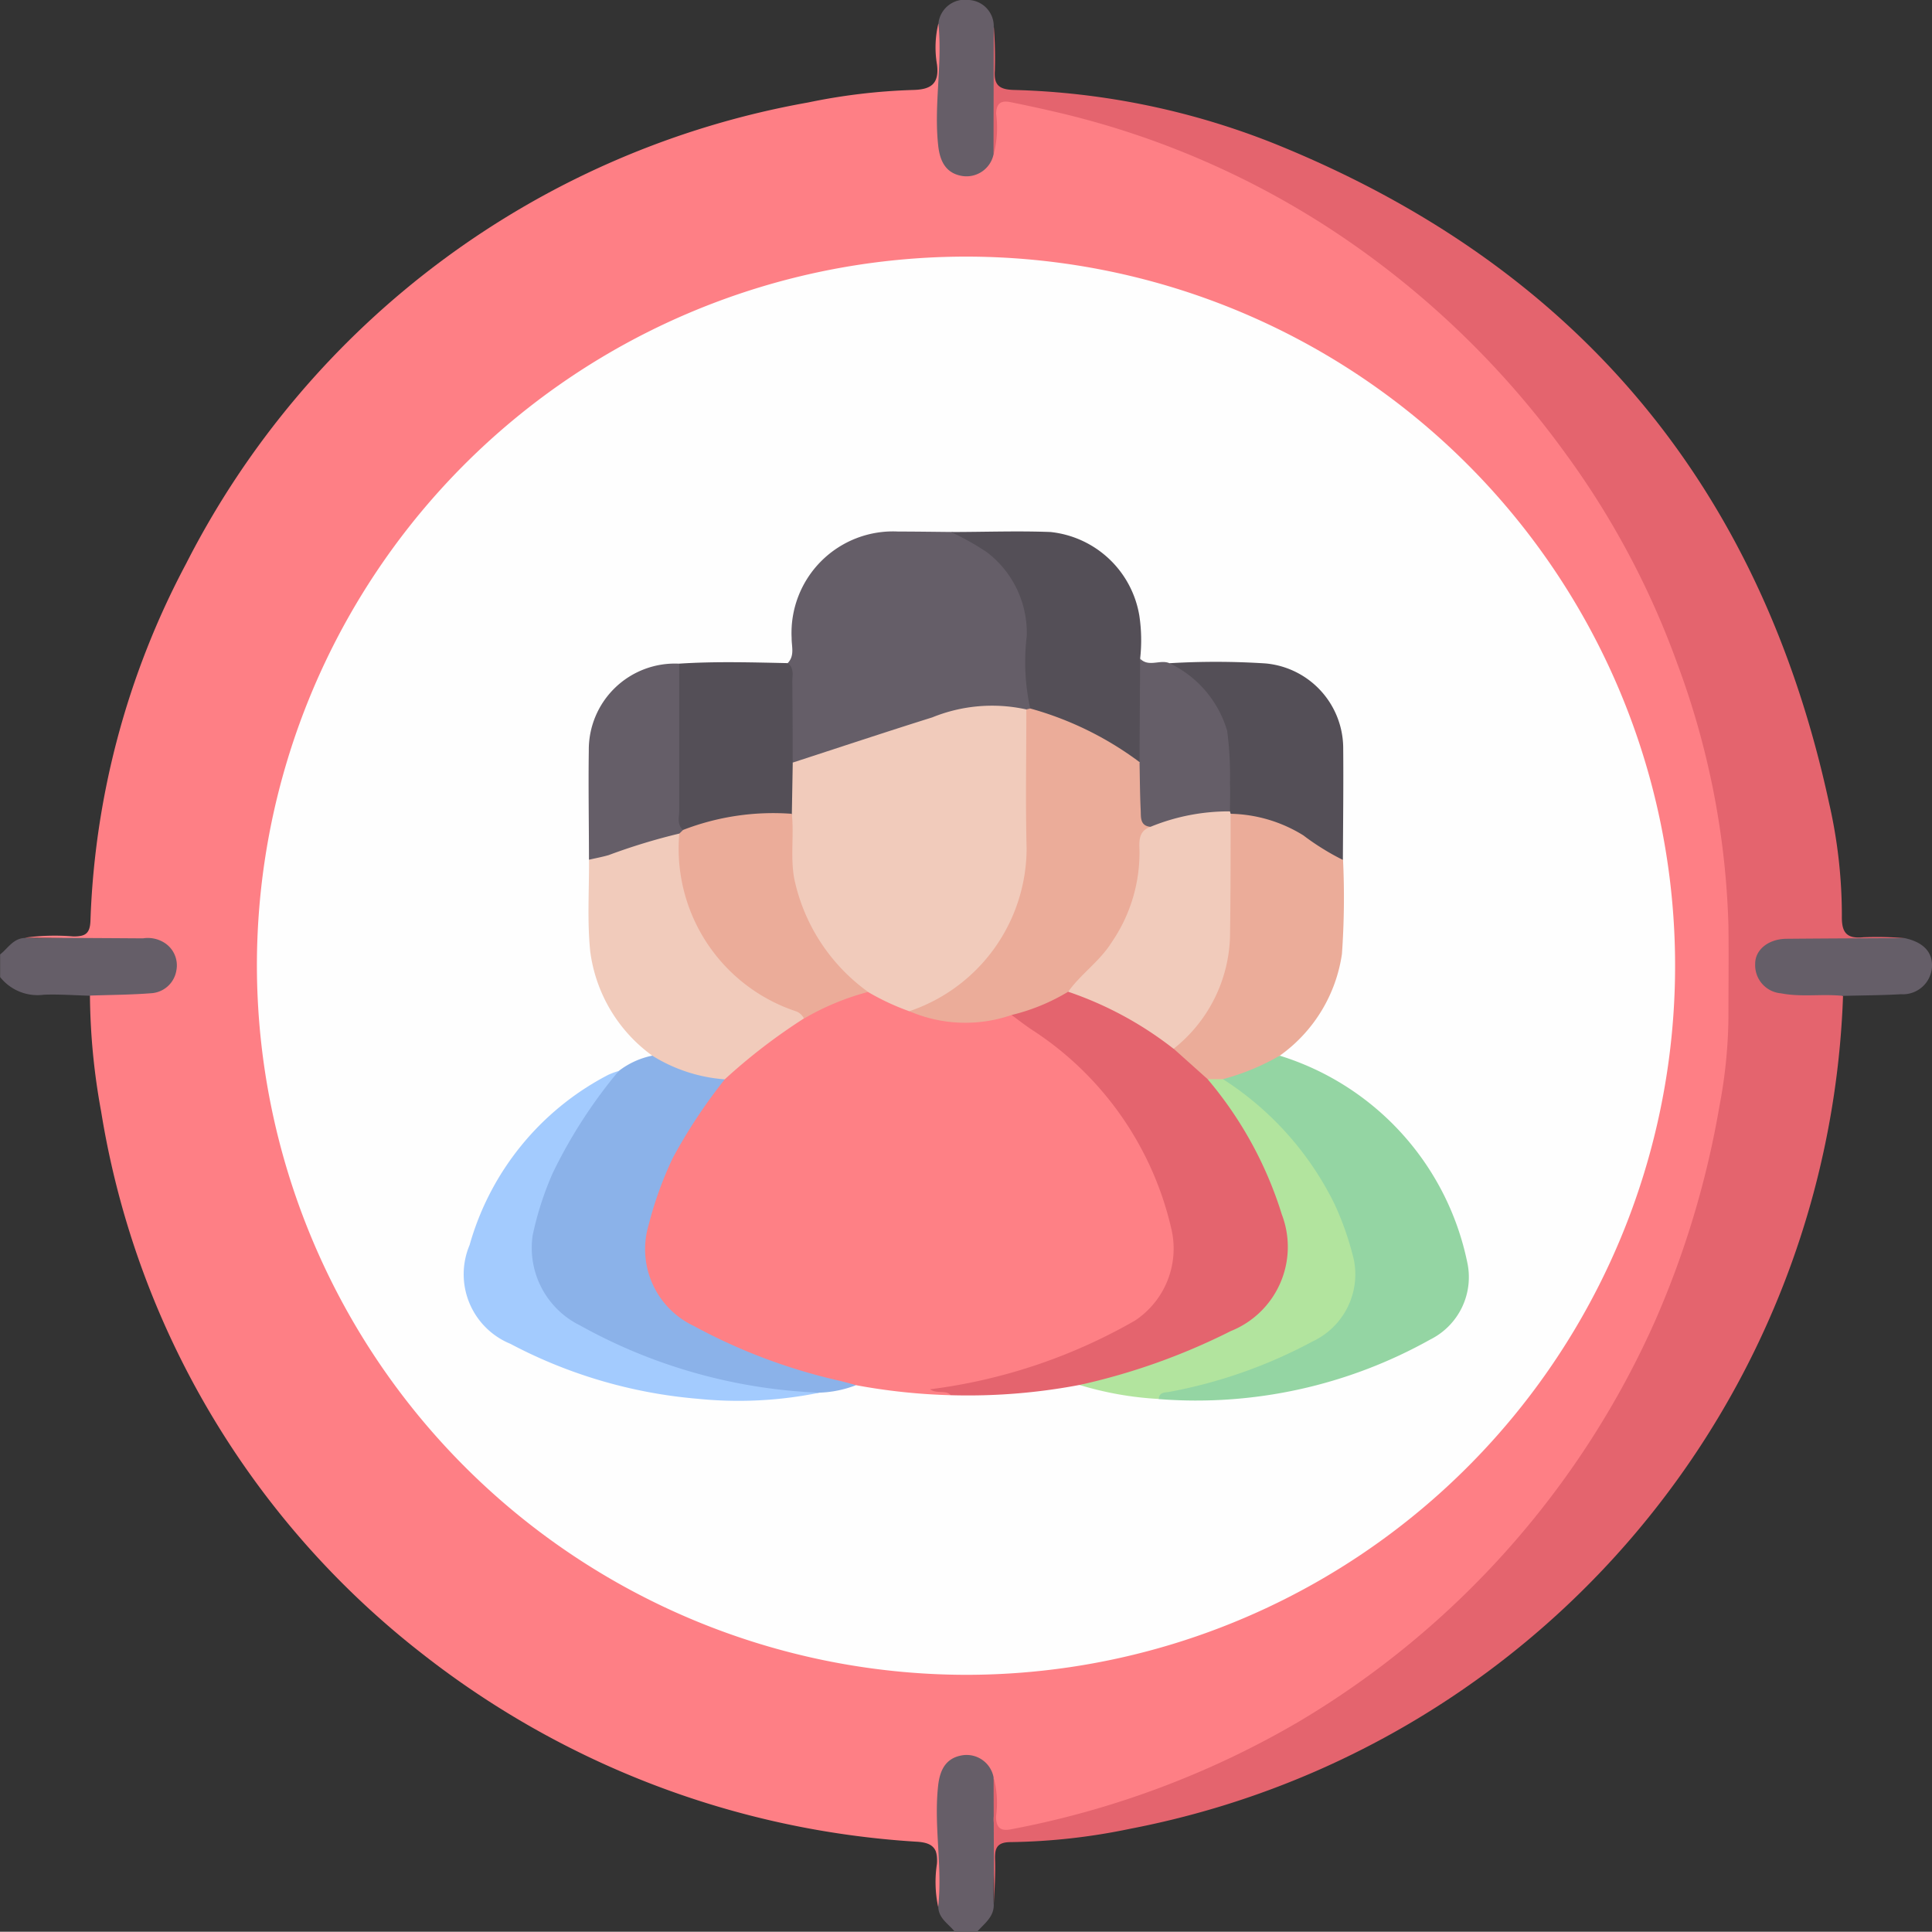 <svg id="Group_12868" data-name="Group 12868" xmlns="http://www.w3.org/2000/svg" width="62.826" height="62.817" viewBox="0 0 62.826 62.817">
  <rect x="0" y="0" width="62.826" height="62.817" fill="#333333" stroke="none"/>
  <path id="Path_6789" data-name="Path 6789" d="M3258.658,183.178c-.5-.013-1-.053-1.5-.033a1.551,1.551,0,0,1-1.423-.574v-.736c.255-.2.427-.523.805-.536,1.18.052,2.351-.132,3.529-.141a4.291,4.291,0,0,1,.549.018,1.1,1.1,0,0,1,.992.855,1.029,1.029,0,0,1-.642,1.135A2.939,2.939,0,0,1,3258.658,183.178Z" transform="translate(-3255.731 -150.798)" fill="#655e68"/>
  <path id="Path_6790" data-name="Path 6790" d="M3440.819,349.1c-.2-.257-.525-.426-.534-.807-.034-.324-.007-.649-.017-.974a5.083,5.083,0,0,0-.17-1.365,3.334,3.334,0,0,1,.155-2.094.93.93,0,0,1,.948-.641,1.02,1.02,0,0,1,1,.895c.084,1.359-.167,2.709-.115,4.067.032.429-.3.649-.536.919Z" transform="translate(-3409.773 -286.285)" fill="#665e68"/>
  <path id="Path_6791" data-name="Path 6791" d="M3292.14,57.765a.893.893,0,0,0-1.052-.711c-.489.095-.691.451-.75.971-.149,1.322.146,2.638,0,3.954a3.879,3.879,0,0,1-.041-1.395c.063-.577-.227-.706-.69-.728a28.912,28.912,0,0,1-16.034-6.1,27.98,27.98,0,0,1-10.454-17.643,21.613,21.613,0,0,1-.364-3.77c.67-.023,1.342-.025,2.01-.078a.883.883,0,0,0,.8-.738.869.869,0,0,0-.386-.9,1.006,1.006,0,0,0-.7-.145q-1.924-.013-3.846-.02a7.151,7.151,0,0,1,1.584-.042c.374,0,.536-.078.554-.5a26.621,26.621,0,0,1,3.105-11.611A28.241,28.241,0,0,1,3286.11,3.3a19.582,19.582,0,0,1,3.4-.406c.549-.012.874-.163.79-.825a3.311,3.311,0,0,1,.044-1.334c.238.143.2.388.2.6a9.549,9.549,0,0,1-.07,1.711,4.5,4.5,0,0,0,.042,1.584c.071.379.173.739.6.832.408.089.64-.184.83-.494a2.248,2.248,0,0,0,.112-1.084c.03-.707.165-.827.865-.7a27.375,27.375,0,0,1,6.534,2.055,28.087,28.087,0,0,1,9.456,6.973,27.789,27.789,0,0,1,7,14.868,27.994,27.994,0,0,1-4.378,20,28.292,28.292,0,0,1-17.194,12.175c-.516.131-1.039.227-1.562.32-.415.074-.669-.021-.633-.532A6.383,6.383,0,0,0,3292.14,57.765Z" transform="translate(-3259.83 0.032)" fill="#fe7f85"/>
  <path id="Path_6792" data-name="Path 6792" d="M3451.526,58.342a3.142,3.142,0,0,1,.08,1.267c0,.355.13.491.477.424a29.216,29.216,0,0,0,9.394-3.517,28.729,28.729,0,0,0,11.553-13,29.938,29.938,0,0,0,2.1-7,16.138,16.138,0,0,0,.292-2.847c0-1.013.014-2.026,0-3.039a26.485,26.485,0,0,0-1.668-8.52,27.166,27.166,0,0,0-3.642-6.835,29.115,29.115,0,0,0-6.494-6.5A27.831,27.831,0,0,0,3453.5,4.175c-.475-.111-.951-.213-1.428-.309-.3-.06-.453.032-.463.376a3.445,3.445,0,0,1-.082,1.329.66.66,0,0,1-.224-.6q-.027-1.469,0-2.939c0-.221.007-.457.232-.6a13.324,13.324,0,0,1,.033,1.4c-.038.49.149.624.617.638a24.6,24.6,0,0,1,8.506,1.759q14.646,5.932,18,21.411a16.392,16.392,0,0,1,.42,3.7c-.008.517.143.74.7.684a10.211,10.211,0,0,1,1.34.03c-.182.269-.47.209-.725.213-.9.013-1.8,0-2.7.006a2.781,2.781,0,0,0-.611.038.674.674,0,0,0-.572.565.64.64,0,0,0,.406.689,2.689,2.689,0,0,0,1.2.2c.339.013.7-.088,1,.173a28.6,28.6,0,0,1-23.18,27.076,20.25,20.25,0,0,1-3.882.434c-.405,0-.528.152-.513.544.021.486-.02.975-.034,1.461Z" transform="translate(-3419.216 -0.545)" fill="#e4646e"/>
  <path id="Path_6793" data-name="Path 6793" d="M3606.615,183.933c-.667-.072-1.339.047-2.007-.083a.917.917,0,0,1-.843-.951c-.007-.475.443-.818,1.015-.823,1.28-.012,2.56-.016,3.84-.023.618.132.927.462.893.957a.948.948,0,0,1-1.006.869C3607.876,183.915,3607.245,183.916,3606.615,183.933Z" transform="translate(-3546.689 -151.548)" fill="#655e68"/>
  <path id="Path_6794" data-name="Path 6794" d="M3443.355-3.073l-.007,4.142a.9.9,0,0,1-1.006.7c-.525-.082-.736-.451-.794-1-.144-1.325.144-2.642.008-3.962a.864.864,0,0,1,.982-.764A.853.853,0,0,1,3443.355-3.073Z" transform="translate(-3411.04 3.956)" fill="#665e68"/>
  <path id="Path_6795" data-name="Path 6795" d="M3306.674,69.985a23.059,23.059,0,1,1,23.041,23.063A23.092,23.092,0,0,1,3306.674,69.985Z" transform="translate(-3298.32 -38.585)" fill="#fefefe"/>
  <path id="Path_6796" data-name="Path 6796" d="M3392.813,205.29a19.634,19.634,0,0,1-3.084-.326,15.3,15.3,0,0,1-5.458-1.858,2.916,2.916,0,0,1-1.446-3.394,11.4,11.4,0,0,1,2.5-4.724,15.154,15.154,0,0,1,2.658-2.088,6.158,6.158,0,0,1,2.125-.833c.514.142.948.466,1.45.636a5.921,5.921,0,0,0,3.158.142,9.205,9.205,0,0,1,3.7,3.2,11.032,11.032,0,0,1,1.683,3.653,2.957,2.957,0,0,1-1.583,3.491,18,18,0,0,1-5.1,1.86,3.884,3.884,0,0,1-.423.07c-.162.011-.322,0-.417.006-.146-.038-.033.09-.033.008,0-.015.02-.006.061,0C3392.717,205.134,3392.811,205.151,3392.813,205.29Z" transform="translate(-3361.893 -159.92)" fill="#fe8085"/>
  <path id="Path_6797" data-name="Path 6797" d="M3440.818,205.26c-.167-.185-.436-.029-.677-.192a17.856,17.856,0,0,0,6.669-2.237A2.809,2.809,0,0,0,3448,199.9a10.51,10.51,0,0,0-4.52-6.507c-.238-.154-.461-.331-.691-.5a11.77,11.77,0,0,1,1.813-.867,8.865,8.865,0,0,1,3.5,1.852,11.915,11.915,0,0,1,1.194,1.074,11.2,11.2,0,0,1,2.48,4.576,2.911,2.911,0,0,1-1.262,3.46,12.246,12.246,0,0,1-5.52,1.94A19.4,19.4,0,0,1,3440.818,205.26Z" transform="translate(-3409.898 -159.89)" fill="#e4646e"/>
  <path id="Path_6798" data-name="Path 6798" d="M3411.669,105.72c.236-.241.125-.544.129-.818a3.3,3.3,0,0,1,3.468-3.461c.571,0,1.143.009,1.714.014a3.258,3.258,0,0,1,2.617,3.479c0,.754.035,1.508-.009,2.262a.3.3,0,0,1-.174.1,7.743,7.743,0,0,0-3.475.5q-1.674.581-3.361,1.123c-.276.089-.579.265-.842-.049A15.056,15.056,0,0,1,3411.669,105.72Z" transform="translate(-3386.055 -84.156)" fill="#655e68"/>
  <path id="Path_6799" data-name="Path 6799" d="M3489.353,205.379a8.922,8.922,0,0,1,6.09,6.7,2.266,2.266,0,0,1-1.2,2.53,15.585,15.585,0,0,1-8.833,1.936c-.083-.478.329-.381.548-.426a16.032,16.032,0,0,0,4.036-1.406c1.511-.765,1.9-1.639,1.43-3.246a9.046,9.046,0,0,0-3.2-4.6c-.273-.218-.683-.315-.756-.743A4.783,4.783,0,0,1,3489.353,205.379Z" transform="translate(-3447.734 -171.049)" fill="#94d5a3"/>
  <path id="Path_6800" data-name="Path 6800" d="M3366.654,205.849a17.41,17.41,0,0,0-1.686,2.548,11.885,11.885,0,0,0-.789,2.183,2.76,2.76,0,0,0,1.469,3.29,18.432,18.432,0,0,0,4.682,1.769c.2.046.394.1.591.156a3.609,3.609,0,0,1-1.188.243,8.472,8.472,0,0,1-3.265-.269,19,19,0,0,1-4.554-1.752,2.922,2.922,0,0,1-1.545-3.605,9.628,9.628,0,0,1,2.836-4.834,2.631,2.631,0,0,1,1.1-.5c.052-.032.117-.078.167-.051C3365.158,205.407,3365.951,205.507,3366.654,205.849Z" transform="translate(-3343.085 -170.751)" fill="#8bb2e9"/>
  <path id="Path_6801" data-name="Path 6801" d="M3376.852,169.083a5.165,5.165,0,0,1-2.353-.768,4.975,4.975,0,0,1-2.022-3.395c-.1-.983-.033-1.985-.039-2.978a7.293,7.293,0,0,1,2.924-.9.713.713,0,0,1,.165.566,5.426,5.426,0,0,0,3.325,4.975c.232.115.587.124.572.522A18.744,18.744,0,0,0,3376.852,169.083Z" transform="translate(-3353.284 -133.984)" fill="#f1cbbb"/>
  <path id="Path_6802" data-name="Path 6802" d="M3491.9,164.6a7.592,7.592,0,0,1-1.852.767c-.167.151-.332.084-.5,0l-1.106-.99a1.087,1.087,0,0,1,.361-.555,4.974,4.974,0,0,0,1.309-3.533c-.021-.9-.006-1.8,0-2.7a1.679,1.679,0,0,1,.1-.783.812.812,0,0,1,.852-.15,5.525,5.525,0,0,1,2.888,1.58,26.1,26.1,0,0,1-.036,3.061A4.928,4.928,0,0,1,3491.9,164.6Z" transform="translate(-3450.278 -130.275)" fill="#ebac99"/>
  <path id="Path_6803" data-name="Path 6803" d="M3446.882,107.182a7.039,7.039,0,0,1-.114-2.352,3.289,3.289,0,0,0-1.311-2.742,9.092,9.092,0,0,0-1.153-.646c1.079,0,2.159-.041,3.235,0a3.274,3.274,0,0,1,2.89,2.716,5.357,5.357,0,0,1,.027,1.4,9.216,9.216,0,0,1,.114,3.177c-.09.282-.3.265-.484.144a14.482,14.482,0,0,0-3.14-1.6C3446.915,107.27,3446.9,107.22,3446.882,107.182Z" transform="translate(-3413.38 -84.142)" fill="#544f57"/>
  <path id="Path_6804" data-name="Path 6804" d="M3352.834,208.407a16.153,16.153,0,0,0-2.143,3.315,10.257,10.257,0,0,0-.654,2.027,2.811,2.811,0,0,0,1.536,2.93,17.426,17.426,0,0,0,7.789,2.189,13.138,13.138,0,0,1-3.942.2,15.861,15.861,0,0,1-6.11-1.79,2.444,2.444,0,0,1-1.324-3.212,8.978,8.978,0,0,1,4.507-5.533A2.478,2.478,0,0,1,3352.834,208.407Z" transform="translate(-3332.715 -173.58)" fill="#a3cbfe"/>
  <path id="Path_6805" data-name="Path 6805" d="M3473.939,210.032l.5,0a10.124,10.124,0,0,1,3.62,4.046,9.57,9.57,0,0,1,.639,1.842,2.408,2.408,0,0,1-1.341,2.638,15.961,15.961,0,0,1-4.646,1.64c-.161.03-.339,0-.362.233a10.792,10.792,0,0,1-2.574-.455,20.992,20.992,0,0,0,4.919-1.753,2.949,2.949,0,0,0,1.658-3.792A12.542,12.542,0,0,0,3473.939,210.032Z" transform="translate(-3434.669 -174.939)" fill="#b2e49e"/>
  <path id="Path_6806" data-name="Path 6806" d="M3493.266,133.744a8.106,8.106,0,0,1-1.289-.8,4.655,4.655,0,0,0-2.362-.7.328.328,0,0,1-.124-.153,8.418,8.418,0,0,1-.054-1.648,2.894,2.894,0,0,0-1.408-2.623c-.173-.107-.438-.171-.4-.472a25.214,25.214,0,0,1,3.111.006,2.775,2.775,0,0,1,2.536,2.721C3493.287,131.3,3493.272,132.523,3493.266,133.744Z" transform="translate(-3449.597 -105.781)" fill="#544f57"/>
  <path id="Path_6807" data-name="Path 6807" d="M3392.927,127.382c.222.163.149.4.151.618.01.872.01,1.744.013,2.616a2.21,2.21,0,0,1,.064,1.658.5.5,0,0,1-.489.175,5.874,5.874,0,0,0-2.383.335.991.991,0,0,1-.878.038.871.871,0,0,1-.2-.686c-.011-1.348-.009-2.7,0-4.045a.984.984,0,0,1,.193-.692C3390.575,127.322,3391.751,127.357,3392.927,127.382Z" transform="translate(-3367.313 -105.818)" fill="#544f57"/>
  <path id="Path_6808" data-name="Path 6808" d="M3375.4,127.644c0,1.59,0,3.181,0,4.771,0,.214-.081.454.12.634.027.11-.01.155-.124.121a19.778,19.778,0,0,0-2.294.7c-.209.06-.425.1-.638.149,0-1.181-.022-2.362-.005-3.543A2.8,2.8,0,0,1,3375.4,127.644Z" transform="translate(-3353.312 -106.062)" fill="#655e68"/>
  <path id="Path_6809" data-name="Path 6809" d="M3481.6,126.8a3.542,3.542,0,0,1,1.876,2.2,11.012,11.012,0,0,1,.09,1.7c.015.305,0,.612,0,.918a23.072,23.072,0,0,1-2.654.589.472.472,0,0,1-.373-.364,2.6,2.6,0,0,1,.086-1.826q.011-1.682.021-3.364C3480.928,126.941,3481.3,126.667,3481.6,126.8Z" transform="translate(-3443.57 -105.233)" fill="#655e68"/>
  <path id="Path_6810" data-name="Path 6810" d="M3411.874,139.4l.029-1.666c1.512-.492,3.021-.994,4.538-1.47a5.164,5.164,0,0,1,3.059-.258,1.008,1.008,0,0,1,.173.753c0,1.343.05,2.689-.01,4.029a5.556,5.556,0,0,1-3.271,4.925.853.853,0,0,1-.7.107,7.858,7.858,0,0,1-1.344-.628,3.772,3.772,0,0,1-1.874-1.852A4.989,4.989,0,0,1,3411.874,139.4Z" transform="translate(-3386.124 -112.936)" fill="#f1cbbb"/>
  <path id="Path_6811" data-name="Path 6811" d="M3436.04,146.379a5.6,5.6,0,0,0,3.814-5.28c-.039-1.51-.008-3.023-.009-4.534l.127-.03a10.7,10.7,0,0,1,3.554,1.743c.011.521.013,1.043.038,1.563.011.226-.031.511.324.543a3.54,3.54,0,0,0-.213,1.173,5.414,5.414,0,0,1-2.468,4.188,6.528,6.528,0,0,1-1.844.758A4.6,4.6,0,0,1,3436.04,146.379Z" transform="translate(-3406.47 -113.496)" fill="#ebac99"/>
  <path id="Path_6812" data-name="Path 6812" d="M3394.045,157.166c.076.7-.053,1.415.081,2.12a6.079,6.079,0,0,0,2.4,3.672,8.358,8.358,0,0,0-2.086.867.463.463,0,0,0-.263-.238,5.573,5.573,0,0,1-3.791-5.776l.124-.121A8.124,8.124,0,0,1,3394.045,157.166Z" transform="translate(-3368.296 -130.702)" fill="#ebac99"/>
  <path id="Path_6813" data-name="Path 6813" d="M3467.545,162.787c.415-.58,1.021-.985,1.409-1.6a5.153,5.153,0,0,0,.909-3.039c-.014-.323,0-.6.363-.726a6.7,6.7,0,0,1,2.58-.5.689.689,0,0,1,.021.083c0,1.279,0,2.558-.018,3.837a4.816,4.816,0,0,1-1.837,3.8A11.6,11.6,0,0,0,3467.545,162.787Z" transform="translate(-3432.809 -130.537)" fill="#f1cbbb"/>
</svg>
